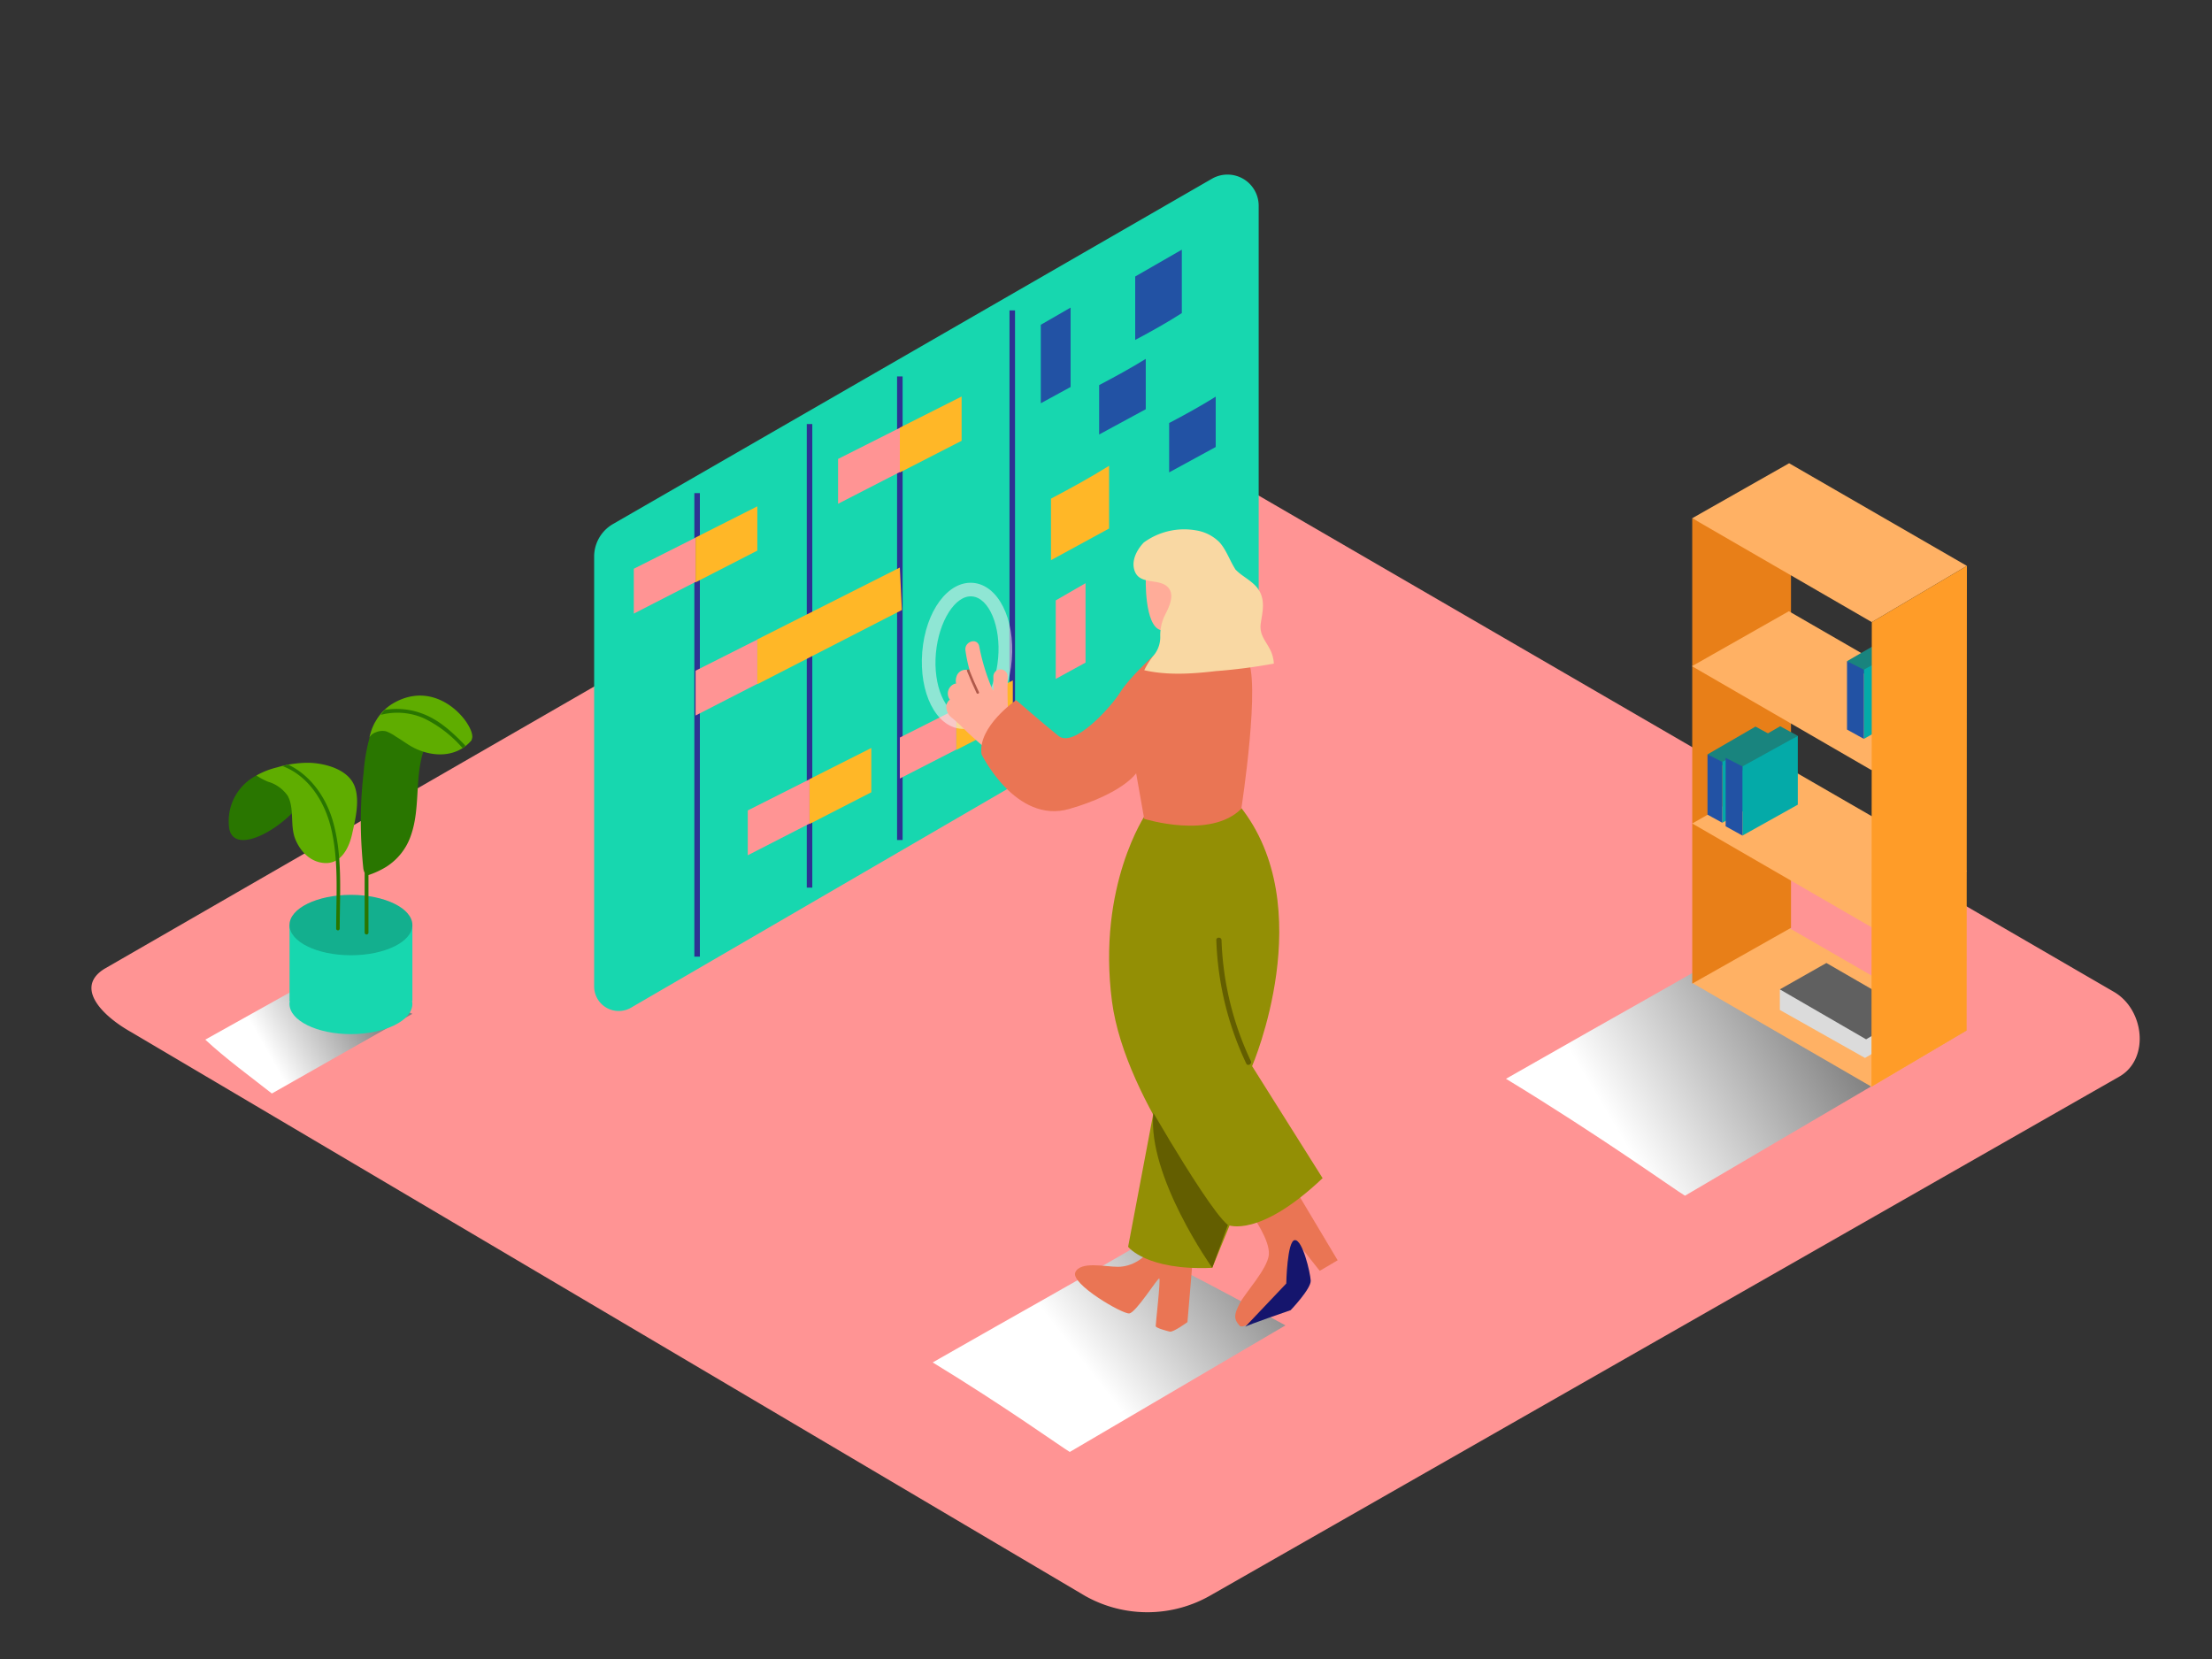 <svg xmlns="http://www.w3.org/2000/svg" xmlns:xlink="http://www.w3.org/1999/xlink" viewBox="0 0 400 300"><rect x="0" y="0" width="400" height="300" fill="#333333" stroke="none"/><defs><linearGradient id="linear-gradient" x1="226.75" y1="222.58" x2="196" y2="246.57" gradientUnits="userSpaceOnUse"><stop offset="0" stop-color="gray"/><stop offset="1" stop-color="#fff"/></linearGradient><linearGradient id="linear-gradient-2" x1="329.77" y1="181.28" x2="292.06" y2="203.81" xlink:href="#linear-gradient"/><linearGradient id="linear-gradient-3" x1="66.68" y1="179.52" x2="48.2" y2="189.99" xlink:href="#linear-gradient"/></defs><title>PP</title><g style="isolation:isolate"><g id="Layer_2" data-name="Layer 2"><path d="M196.24,288.6,23.74,186.65c-5.49-3.08-10.2-8.15-4.85-11.46L192,75.41c2.6-1.61,6.54-2.66,9.18-1.13L382.28,179.37c5.49,3.19,6.48,12.1,1,15.29L219,288.44A22.94,22.94,0,0,1,196.24,288.6Z" fill="#ff9494"/><path d="M205.36,225.46c-11.28,6.58-19.35,11-36.7,20.91,13.13,8,23.31,15.32,24.79,16.19l39-22.89C229.42,238.07,219.41,232.4,205.36,225.46Z" fill="url(#linear-gradient)" style="mix-blend-mode:multiply"/><path d="M320.25,167.78c-14.73,8.59-25.26,14.36-47.92,27.3,17.15,10.42,30.44,20,32.37,21.14l50.92-29.89C351.67,184.25,338.59,176.85,320.25,167.78Z" fill="url(#linear-gradient-2)" style="mix-blend-mode:multiply"/><polygon points="355.63 186.34 323.48 167.78 305.96 177.72 338.42 196.51 355.63 186.34" fill="#ffb164"/><polyline points="321.85 178.91 321.85 182.63 337.25 191.31 345.71 186.31 345.71 183.06" fill="#dbdbdb"/><polygon points="345.71 183.06 330.27 174.14 321.85 178.91 337.45 187.94 345.71 183.06" fill="#606060"/><polygon points="323.87 102.48 306.01 93.71 306.01 177.87 323.87 167.78 323.87 102.48" fill="#e87f18"/><polygon points="355.63 129.09 323.48 110.53 305.96 120.47 338.42 139.26 355.63 129.09" fill="#ffb164"/><polygon points="334 119.56 343.87 113.84 347.05 115.57 337.18 121.9 334 119.56" fill="#19847e"/><polygon points="337.04 121.1 337.04 133.61 347.05 128.03 347.05 115.57 337.04 121.1" fill="#04aaa8"/><polyline points="337.04 121.1 334 119.56 334 131.93 337.04 133.61" fill="#2252a4"/><polygon points="355.68 102.33 323.53 83.77 306.01 93.71 338.48 112.5 355.68 102.33" fill="#ffb164"/><polygon points="355.68 157.53 323.53 138.97 306.01 148.91 338.48 167.7 355.68 157.53" fill="#ffb164"/><polygon points="338.48 112.5 355.68 102.33 355.63 186.34 338.42 196.51 338.48 112.5" fill="#ff9c28"/><polygon points="308.77 136.42 317.45 131.39 320.25 132.91 311.56 138.48 308.77 136.42" fill="#19847e"/><polygon points="311.44 137.78 311.44 148.78 320.25 143.87 320.25 132.91 311.44 137.78" fill="#04aaa8"/><polyline points="311.44 137.78 308.77 136.42 308.77 147.31 311.44 148.78" fill="#2252a4"/><polygon points="312.05 137.04 321.91 131.33 325.1 133.06 315.22 139.38 312.05 137.04" fill="#19847e"/><polygon points="315.09 138.59 315.09 151.1 325.1 145.51 325.1 133.06 315.09 138.59" fill="#04aaa8"/><polyline points="315.09 138.59 312.05 137.04 312.05 149.42 315.09 151.1" fill="#2252a4"/><path d="M107.44,100.65v77.73a4.44,4.44,0,0,0,6.67,3.84l110.12-64a6.8,6.8,0,0,0,3.38-5.88V37.2a5.64,5.64,0,0,0-8.45-4.88L110.85,94.76A6.8,6.8,0,0,0,107.44,100.65Z" fill="#17d7af"/><line x1="126.06" y1="89.17" x2="126.06" y2="172.99" fill="none" stroke="#2e3192" stroke-miterlimit="10"/><line x1="146.39" y1="76.68" x2="146.39" y2="160.51" fill="none" stroke="#2e3192" stroke-miterlimit="10"/><line x1="162.72" y1="68.07" x2="162.72" y2="151.9" fill="none" stroke="#2e3192" stroke-miterlimit="10"/><line x1="183.05" y1="56.13" x2="183.05" y2="139.96" fill="none" stroke="#2e3192" stroke-miterlimit="10"/><polygon points="114.61 102.85 114.61 110.96 125.78 105.23 125.78 97.22 114.61 102.85" fill="#ff9494"/><polygon points="125.78 97.2 125.78 105.3 136.95 99.57 136.95 91.56 125.78 97.2" fill="#ffb727"/><polygon points="125.78 121.28 125.78 129.39 136.95 123.66 136.95 115.65 125.78 121.28" fill="#ff9494"/><polygon points="136.95 115.62 136.95 123.73 163.09 110.31 162.72 102.63 136.95 115.62" fill="#ffb727"/><polygon points="135.22 146.55 135.22 154.66 146.39 148.93 146.39 140.92 135.22 146.55" fill="#ff9494"/><polygon points="146.39 140.89 146.39 149 157.56 143.27 157.56 135.26 146.39 140.89" fill="#ffb727"/><polygon points="151.55 82.99 151.55 91.1 162.72 85.36 162.72 77.36 151.55 82.99" fill="#ff9494"/><polygon points="162.72 77.33 162.72 85.44 173.89 79.71 173.89 71.7 162.72 77.33" fill="#ffb727"/><polygon points="162.72 133.37 162.72 140.78 172.94 135.54 172.94 128.22 162.72 133.37" fill="#ff9494"/><polygon points="172.94 128.19 172.94 135.61 183.15 130.37 183.15 123.04 172.94 128.19" fill="#ffb727"/><path d="M226.45,219.79s3.22,4.46,3,7.07-4.36,7-5.29,8.87-1.18,2.68,0,4,11.21-7.39,11.44-8.79-1.4-6.76-1.4-6.76l4.45,5.63,3.24-1.91L235,216.36" fill="#ea7554"/><path d="M225.18,239.92c.27-.27,8.21-3,8.21-3s3.73-3.89,3.63-5.37-1.47-7.36-2.87-7.3-1.55,7.85-1.55,7.85Z" fill="#15156d"/><path d="M215.73,227.19l-1,11.89s-2.57,1.88-3.2,1.72-2.52-.65-2.54-1,.91-8.4.65-8.61-4.2,6.19-5.44,6.32-10.66-5.35-9.75-7.43,5.46-1,7.71-1,5.35-1.31,7-5.16" fill="#ea7554"/><path d="M209.76,195,204,225.46s3.32,4.34,15.21,3.8l8.84-21.61" fill="#938f05"/><path d="M207.22,147.17s-8.87,12.94-6.14,33.9c2.42,18.57,21,40.46,21,40.46s5.55,2.45,17.09-8.48l-12.75-20.26s12.42-28.77-2.24-47.05" fill="#938f05"/><g opacity="0.55"><path d="M173.77,131.79c-4.53-.38-7.59-6.48-7-13.88s4.67-12.9,9.2-12.51,7.59,6.48,7,13.88S178.3,132.17,173.77,131.79Zm2-23.94c-3-.26-6,4.44-6.53,10.26s1.67,11,4.72,11.21,6-4.44,6.53-10.26S178.84,108.11,175.79,107.85Z" fill="#f2f2f2"/></g><path d="M182.22,122.34a1.29,1.29,0,0,0-2.59,0c0,.87,0,1.74,0,2.61-.1-.19-.2-.38-.29-.57a37.36,37.36,0,0,1-2.26-7.48c-.32-1.67-2.71-.92-2.5.69a26,26,0,0,0,.79,3.72l-.25-.11a1.7,1.7,0,0,0-2.17,1.2,2.4,2.4,0,0,0-.06,1.23l-.19,0a1.87,1.87,0,0,0-.94,2.89,1.72,1.72,0,0,0-.62,1,2.5,2.5,0,0,0,1.11,2.37c.89.74,1.86,1.7,2.67,2.5,1.07,1,2.28,2.07,3.28,2.91s2.64-1.92,2.66-2.84a1.18,1.18,0,0,0,1.55-1.21Q182.12,126.82,182.22,122.34Z" fill="#ffac99"/><path d="M177,125.1q-.92-1.91-1.69-3.88c-.11-.28-.56-.16-.45.12q.8,2,1.74,4C176.77,125.6,177.17,125.37,177,125.1Z" fill="#af594a"/><path d="M208.56,118.59s-4.32,3.91-6,6.61-8.38,10.11-11.15,7.88-7.66-6.48-7.66-6.48-7,4.81-6.26,9.8c0,0,6.2,12.68,15.88,9.88s12.08-6.45,12.08-6.45l1.46,8.24s12,3.76,17.56-1.82c0,0,3.65-23.68,1-27.22" fill="#ea7554"/><path d="M207.23,104.25c-.09.27-.29,8.87,2.62,9.68s7.89-1.22,9.18-3.95-.55-11.4-5.16-11.9S208.05,101.74,207.23,104.25Z" fill="#ffac99"/><path d="M210.78,105.84c1.92,1.3.7,3.78-.11,5.37a8.24,8.24,0,0,0-.86,3.92,5.15,5.15,0,0,1-1.25,3.46,13.69,13.69,0,0,0-1.64,2.61c4.2.95,8.63.66,12.91.16A100.14,100.14,0,0,0,230.35,120a6.33,6.33,0,0,0-.5-2.16c-.83-1.89-2.19-2.91-1.86-5.14.25-1.72.69-3.41.08-5.12s-2.1-2.57-3.52-3.61a9,9,0,0,1-1.15-1l-.3-.51c-.84-1.44-1.46-3.17-2.59-4.41a7.63,7.63,0,0,0-4.16-2.13,12.39,12.39,0,0,0-9.5,2.17s-2.51,2.41-1.72,5S209,104.67,210.78,105.84Z" fill="#f9d8a3"/><path d="M211.42,206.08c3.26,5.41,8.43,13.68,10.62,15.44l-2.83,7.74s-11.79-16.56-10.64-28c0,0,1.17,2,2.85,4.81" fill="#635e00"/><path d="M226.19,191.86a55.36,55.36,0,0,1-5.3-21.85c0-.6-1-.6-.94,0a56.54,56.54,0,0,0,5.42,22.33C225.64,192.87,226.45,192.4,226.19,191.86Z" fill="#635e00"/><path d="M49.16,197.74l25.41-14.41-16.08-7.26L37.12,188C40.89,191.5,45.1,194.54,49.16,197.74Z" fill="url(#linear-gradient-3)" style="mix-blend-mode:multiply"/><polyline points="52.36 167.28 52.36 181 74.57 181 74.57 167.28" fill="#17d7af"/><ellipse cx="63.46" cy="167.28" rx="11.11" ry="5.46" fill="#17d7af"/><ellipse cx="63.46" cy="167.28" rx="11.11" ry="5.46" opacity="0.19"/><ellipse cx="63.46" cy="181.54" rx="11.11" ry="5.46" fill="#17d7af"/><path d="M75.9,135.36c-2.34-1-5.59-4.15-8.43-4.05a33.19,33.19,0,0,0-1.72,8.43,76.47,76.47,0,0,0-.32,14.07q.1,1.57.26,3.13a2.49,2.49,0,0,0,.25.88q0,5.43,0,10.87a.35.35,0,0,0,.69,0q0-5.23,0-10.45a15.41,15.41,0,0,0,3.18-1.47,10.82,10.82,0,0,0,4.47-5.62c1.79-5,.66-10.56,2.36-15.5C76.4,135.55,76.15,135.46,75.9,135.36Z" fill="#297600"/><path d="M71.1,127.18a8.7,8.7,0,0,0-3.17,3.24,5.44,5.44,0,0,0-.5,1l-.1.21h0a14.52,14.52,0,0,0-.53,1.72,2.15,2.15,0,0,1,1.18-.93,2.94,2.94,0,0,1,1.85-.17,7.77,7.77,0,0,1,1.7.91c.79.48,1.55,1,2.34,1.51,3.68,2.34,8.58,2.58,11.42-.83,0-.13.07-.27.1-.41C85.8,131.07,79.24,122.45,71.1,127.18Z" fill="#5fad00"/><path d="M83.66,135.26l.46-.3a.31.31,0,0,0-.09-.26c-2.22-2.28-4.61-4.52-7.65-5.65a13.11,13.11,0,0,0-6.83-.67c-.25.29-.47.59-.69.89a11.87,11.87,0,0,1,7.86.65,22,22,0,0,1,6.84,5.26A.33.33,0,0,0,83.66,135.26Z" fill="#297600"/><path d="M46.38,140.23a9.27,9.27,0,0,0-5,8.9c.26,6.55,11.06.16,13.93-5.37s3.32,2.36,3.32,2.36" fill="#297600"/><path d="M56.09,137.94a19.55,19.55,0,0,0-6,.83,14.54,14.54,0,0,0-3.73,1.46,12,12,0,0,0,2.16,1.15,6.56,6.56,0,0,1,3.49,2.5,5,5,0,0,1,.42,1c.66,2.16.09,4.77,1,6.94s2.7,4.08,5.25,4.24c3,.19,4.44-2.74,5-5.27s1.42-6,.46-8.58C63,139.17,59,138.08,56.09,137.94Z" fill="#5fad00"/><path d="M60.1,148.17c-1.28-4.14-4-8-7.95-9.88H52l-.19.06-.72.19c4.61,1.71,7.51,6.26,8.7,10.91,1.51,5.95,1,12.39,1,18.47a.32.32,0,0,0,.64,0C61.44,161.43,62,154.46,60.1,148.17Z" fill="#297600"/><polygon points="188.21 58.73 188.21 72.92 193.6 69.98 193.6 55.62 188.21 58.73" fill="#2252a4"/><path d="M213.71,56.62V45.15L205.28,50V61.47C208.15,59.95,211,58.36,213.71,56.62Z" fill="#2252a4"/><path d="M198.76,69.64v8.93L207.19,74v-9.1C204.45,66.59,201.62,68.13,198.76,69.64Z" fill="#2252a4"/><path d="M211.42,76.49v8.93l8.42-4.59v-9.1C217.11,73.43,214.28,75,211.42,76.49Z" fill="#2252a4"/><path d="M190.05,90.17V101.3l10.51-5.73V84.23C197.14,86.36,193.61,88.29,190.05,90.17Z" fill="#ffb727"/><polygon points="190.91 108.57 190.91 122.77 196.3 119.82 196.3 105.46 190.91 108.57" fill="#ff9494"/></g></g></svg>